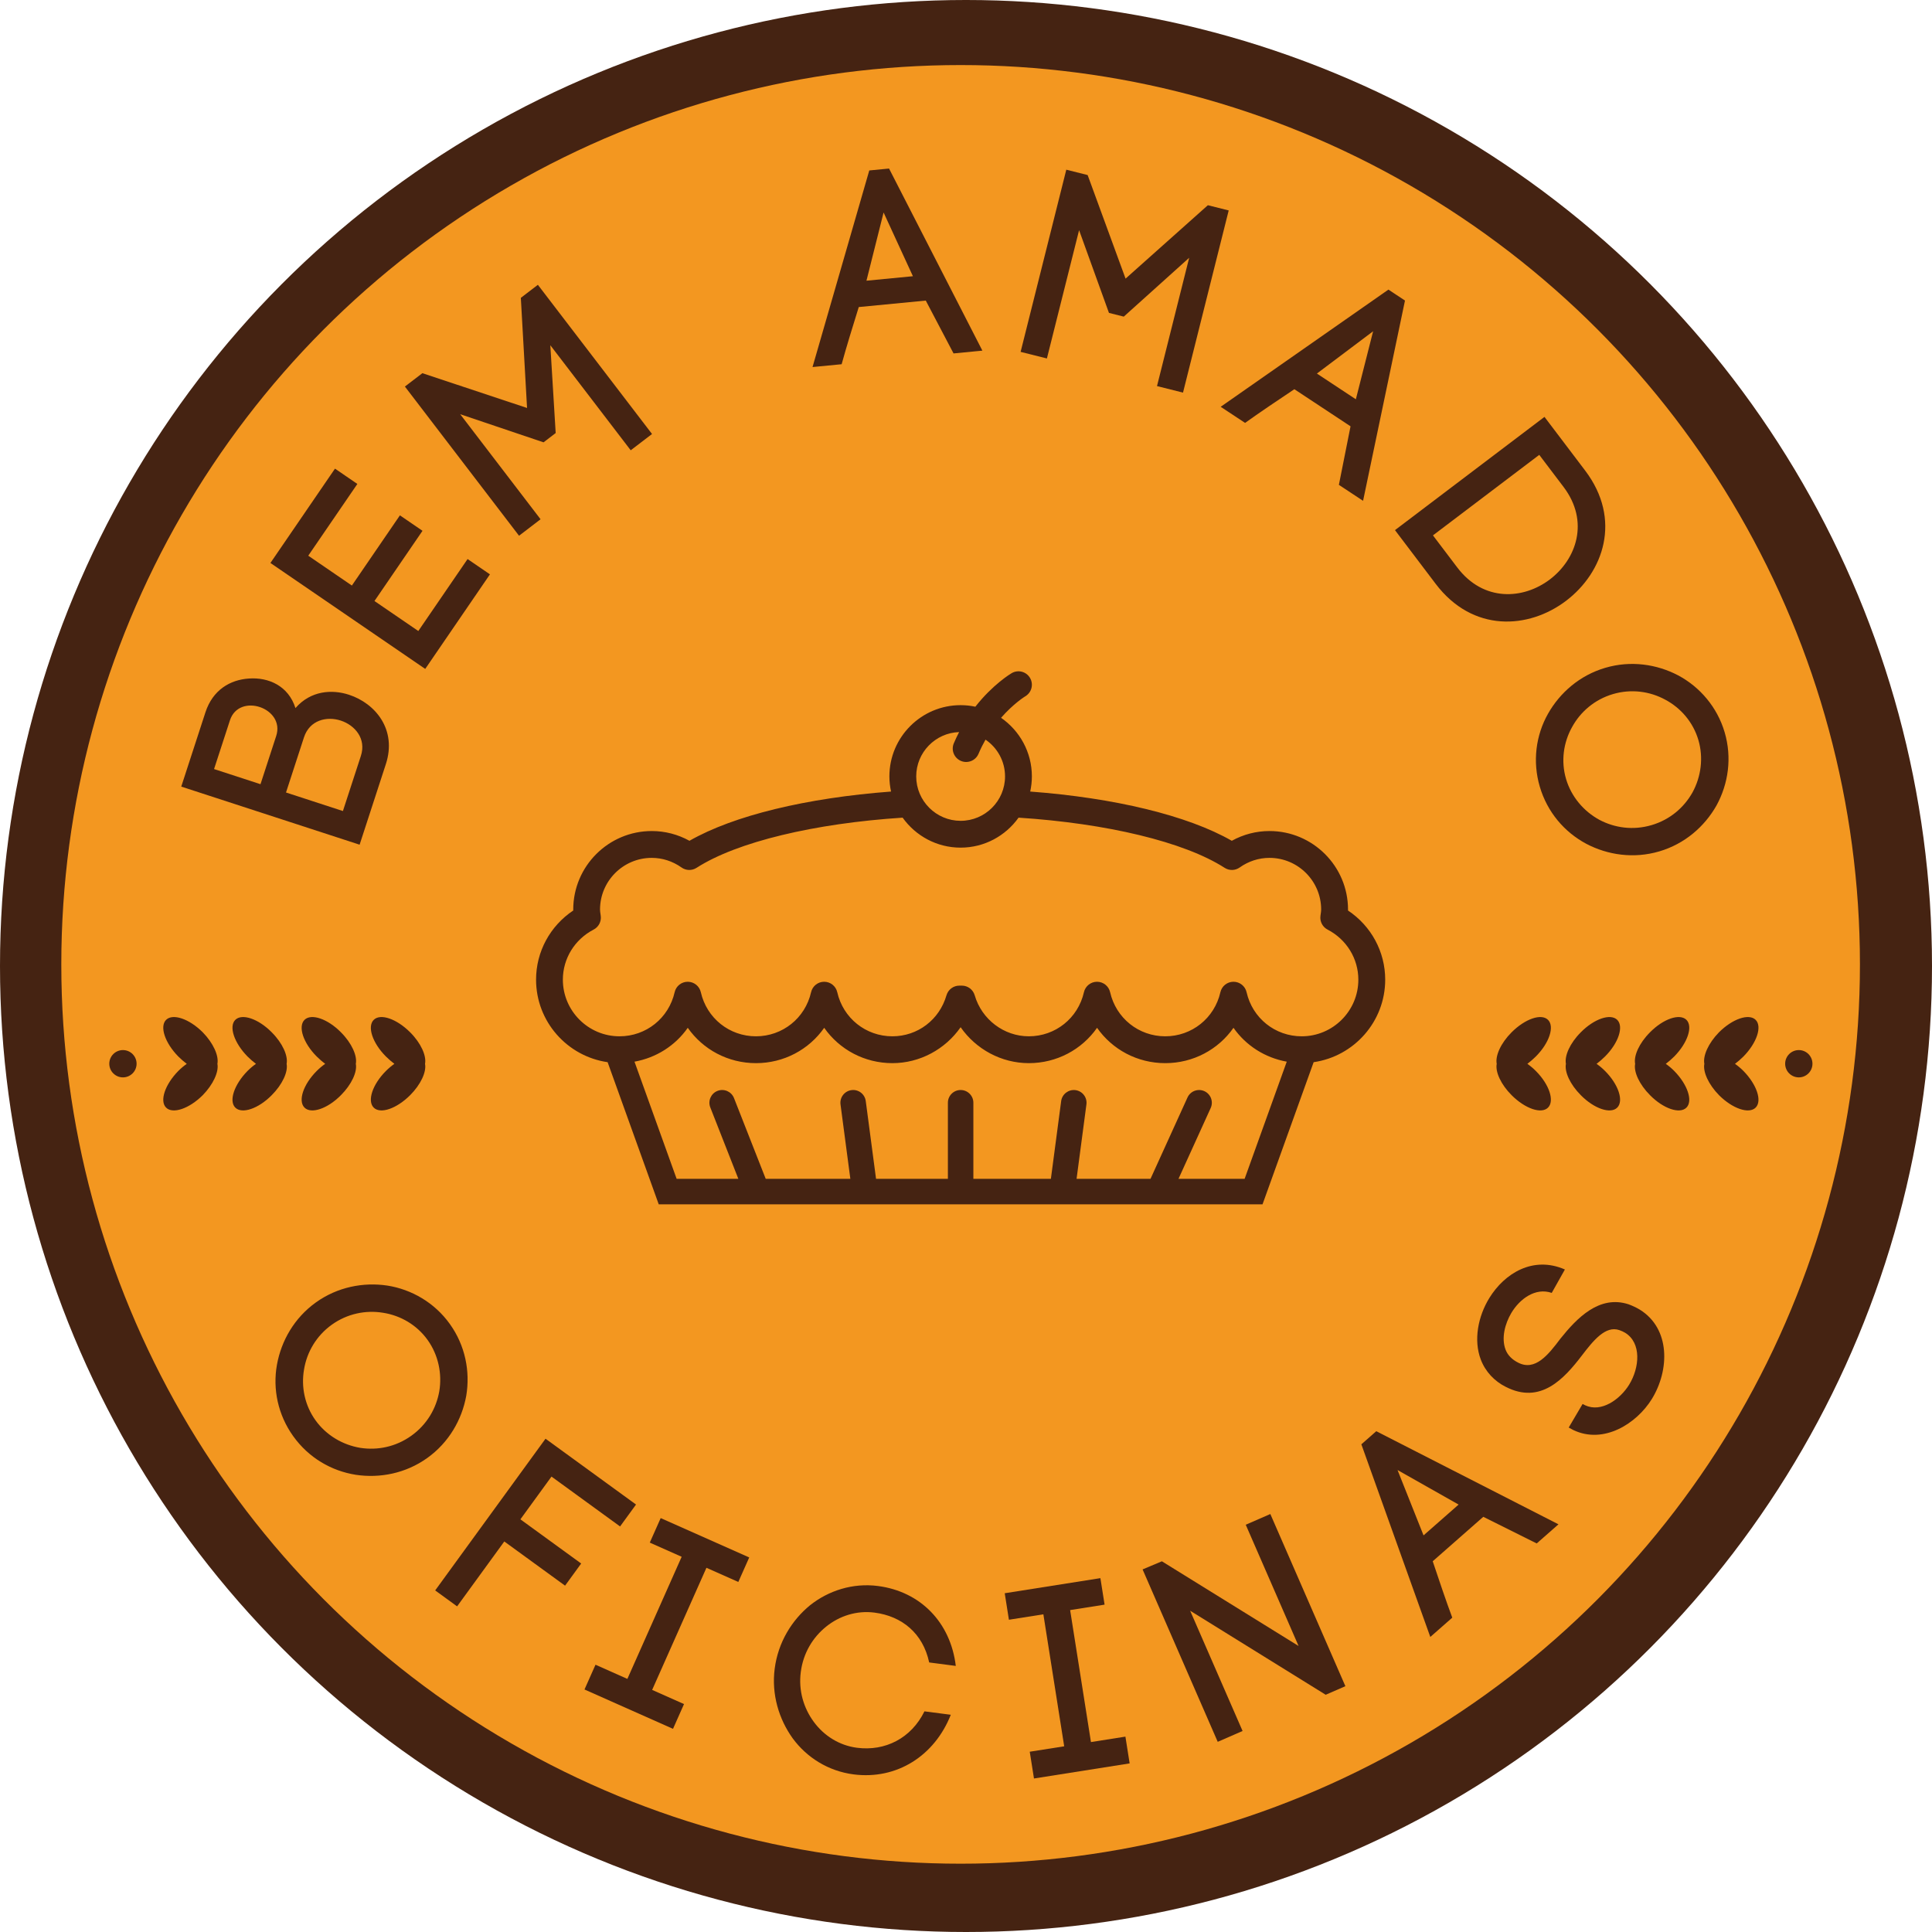 <?xml version="1.0" encoding="utf-8"?>
<!-- Generator: Adobe Illustrator 17.0.0, SVG Export Plug-In . SVG Version: 6.00 Build 0)  -->
<!DOCTYPE svg PUBLIC "-//W3C//DTD SVG 1.1//EN" "http://www.w3.org/Graphics/SVG/1.1/DTD/svg11.dtd">
<svg version="1.1" id="Layer_1" xmlns="http://www.w3.org/2000/svg" xmlns:xlink="http://www.w3.org/1999/xlink" x="0px" y="0px"
	 width="216px" height="216px" viewBox="0 0 216 216" enable-background="new 0 0 216 216" xml:space="preserve">
<title>bem_amado_logo</title>
<desc>Created with Sketch.</desc>
<ellipse id="Oval-4" fill="#452312" cx="108" cy="108" rx="108" ry="108"/>
<circle id="Oval" fill="#F39720" cx="107.399" cy="107.819" r="100.545"/>
<g id="Shape" transform="translate(14, 11)">
	<path fill="#452312" d="M8.967,68.642c0.818-2.511,2.766-3.644,4.861-3.782c2.229-0.158,4.428,0.843,5.204,3.304
		c1.712-1.966,4.094-2.106,5.976-1.493c2.996,0.976,5.38,3.929,4.133,7.752l-2.936,9.015L6.264,76.943L8.967,68.642L8.967,68.642z
		 M15.124,76.674l1.756-5.393c1.021-3.138-4.151-4.886-5.173-1.748l-1.775,5.449L15.124,76.674L15.124,76.674z M24.338,79.675
		l2.008-6.162c0.632-1.94-0.678-3.439-2.248-3.951c-1.57-0.511-3.483-0.061-4.115,1.879l-2.007,6.162L24.338,79.675L24.338,79.675z"
		/>
	<polygon fill="#452312" points="32.768,59.548 38.276,51.502 40.776,53.213 33.541,63.785 16.234,51.941 23.452,41.394 
		25.953,43.106 20.463,51.127 25.34,54.465 30.711,46.616 33.237,48.345 27.866,56.194 	"/>
	<polygon fill="#452312" points="46.436,47.054 44.029,48.896 31.268,32.217 33.222,30.722 44.925,34.612 44.23,22.3 46.135,20.841 
		58.898,37.521 56.515,39.343 47.527,27.597 48.126,37.414 46.769,38.453 37.449,35.308 	"/>
	<path fill="#452312" d="M89.503,22.605l-7.492,0.724c-0.622,1.989-1.425,4.597-1.914,6.392l-3.255,0.315l6.344-21.979l2.211-0.213
		l10.434,20.358l-3.224,0.312L89.503,22.605L89.503,22.605z M82.871,20.383l5.194-0.502l-3.279-7.126L82.871,20.383L82.871,20.383z"
		/>
	<polygon fill="#452312" points="103.045,29.077 100.106,28.34 105.213,7.972 107.6,8.571 111.84,20.15 121.042,11.943 
		123.37,12.527 118.262,32.895 115.354,32.165 118.952,17.82 111.64,24.399 109.983,23.983 106.643,14.733 	"/>
	<path fill="#452312" d="M136.992,36.662l-6.281-4.148c-1.733,1.155-3.999,2.68-5.509,3.767l-2.728-1.801l18.753-13.102l1.852,1.223
		l-4.686,22.391l-2.704-1.785L136.992,36.662L136.992,36.662z M133.231,30.764l4.355,2.876l1.93-7.604L133.231,30.764
		L133.231,30.764z"/>
	<path fill="#452312" d="M163.222,41.61c4.148,5.476,2.046,11.395-2.138,14.565c-4.185,3.169-10.428,3.572-14.576-1.904
		l-4.547-6.002l16.714-12.661L163.222,41.61L163.222,41.61z M148.923,52.442c2.935,3.874,7.385,3.589,10.35,1.342
		c2.965-2.246,4.469-6.47,1.534-10.344l-2.716-3.586l-11.885,9.002L148.923,52.442L148.923,52.442z"/>
	<path fill="#452312" d="M173.63,64.513c2.414,1.291,4.356,3.534,5.187,6.354c0.84,2.85,0.413,5.759-0.907,8.181
		c-1.337,2.364-3.551,4.299-6.4,5.138c-2.851,0.839-5.759,0.413-8.163-0.849c-2.452-1.312-4.356-3.535-5.196-6.384
		c-0.83-2.821-0.441-5.75,0.916-8.151c1.336-2.364,3.552-4.299,6.401-5.138C168.317,62.824,171.226,63.25,173.63,64.513
		L173.63,64.513z M175.228,77.586c0.953-1.751,1.238-3.868,0.653-5.854c-0.585-1.986-1.962-3.583-3.705-4.508
		c-1.713-0.934-3.801-1.227-5.845-0.625s-3.64,1.979-4.574,3.693c-0.964,1.722-1.256,3.81-0.671,5.796
		c0.585,1.986,1.971,3.611,3.722,4.566c1.705,0.905,3.765,1.206,5.837,0.596C172.717,80.64,174.285,79.271,175.228,77.586
		L175.228,77.586z"/>
</g>
<path id="Shape_2_" fill="#452312" d="M154.867,109.525c0-3.128-1.57-6.004-4.157-7.728c0.001-0.035,0.001-0.071,0.001-0.107
	c0-4.841-3.938-8.779-8.778-8.779c-1.481,0-2.92,0.374-4.215,1.09c-4.944-2.833-13.127-4.799-22.539-5.505
	c0.119-0.547,0.186-1.112,0.186-1.694c0-2.714-1.367-5.112-3.446-6.551c1.395-1.594,2.667-2.38,2.71-2.406
	c0.712-0.422,0.948-1.339,0.529-2.052c-0.42-0.714-1.336-0.954-2.054-0.533c-0.119,0.07-2.109,1.264-4.058,3.75
	c-0.531-0.112-1.081-0.173-1.646-0.173c-4.392,0-7.965,3.573-7.965,7.965c0,0.582,0.067,1.148,0.186,1.694
	c-9.412,0.706-17.595,2.672-22.539,5.505c-1.294-0.716-2.733-1.09-4.214-1.09c-4.841,0-8.779,3.938-8.779,8.779
	c0,0.036,0,0.071,0.001,0.106c-2.588,1.725-4.157,4.601-4.157,7.729c0,4.693,3.485,8.578,8,9.228l5.713,15.89h67.507l5.714-15.89
	C151.382,118.103,154.867,114.219,154.867,109.525L154.867,109.525z M131.757,131.796l3.6-7.918c0.325-0.716,0.009-1.56-0.707-1.886
	c-0.714-0.322-1.56-0.009-1.886,0.707l-4.136,9.097h-8.266l1.101-8.321c0.104-0.779-0.446-1.495-1.225-1.598
	c-0.772-0.1-1.495,0.445-1.598,1.225l-1.15,8.694h-8.666v-8.508c0-0.787-0.637-1.424-1.424-1.424s-1.424,0.637-1.424,1.424v8.508
	h-8.033l-1.15-8.694c-0.103-0.78-0.814-1.333-1.598-1.225c-0.779,0.103-1.328,0.819-1.225,1.598l1.1,8.321h-9.461l-3.546-9.028
	c-0.288-0.732-1.113-1.092-1.846-0.805c-0.732,0.287-1.092,1.114-0.805,1.846l3.137,7.987h-6.9l-4.711-13.1
	c2.437-0.438,4.566-1.801,5.956-3.786c1.7,2.428,4.499,3.951,7.627,3.951c3.127,0,5.927-1.523,7.626-3.951
	c1.699,2.428,4.499,3.951,7.626,3.951c3.08,0,5.916-1.561,7.626-4.017c1.71,2.456,4.546,4.017,7.627,4.017
	c3.128,0,5.927-1.523,7.626-3.951c1.7,2.428,4.499,3.951,7.626,3.951s5.927-1.523,7.627-3.951c1.389,1.985,3.518,3.348,5.955,3.786
	l-4.711,13.1H131.757L131.757,131.796z M145.532,115.86c-2.97,0-5.504-2.027-6.163-4.93c-0.155-0.683-0.763-1.168-1.464-1.168
	c-0.7,0-1.308,0.484-1.463,1.168c-0.66,2.903-3.195,4.93-6.165,4.93c-2.969,0-5.504-2.027-6.164-4.93
	c-0.155-0.683-0.763-1.168-1.463-1.168c-0.701,0-1.308,0.485-1.464,1.168c-0.659,2.902-3.193,4.93-6.163,4.93
	c-2.78,0-5.266-1.885-6.048-4.583c-0.186-0.642-0.773-1.083-1.441-1.083l-0.17,0.001c-0.012,0-0.093-0.001-0.105-0.001
	c-0.668,0-1.255,0.441-1.441,1.083c-0.794,2.741-3.224,4.583-6.048,4.583c-2.969,0-5.504-2.027-6.163-4.93
	c-0.155-0.684-0.763-1.168-1.463-1.168s-1.308,0.484-1.463,1.168c-0.66,2.903-3.194,4.93-6.163,4.93c-2.97,0-5.504-2.027-6.164-4.93
	c-0.155-0.684-0.763-1.168-1.463-1.168s-1.308,0.484-1.463,1.168c-0.659,2.902-3.194,4.93-6.163,4.93
	c-3.493,0-6.335-2.842-6.335-6.335c0-2.35,1.318-4.495,3.439-5.597c0.557-0.289,0.875-0.894,0.797-1.517l-0.031-0.231
	c-0.022-0.161-0.05-0.322-0.05-0.49c0-3.186,2.592-5.779,5.779-5.779c1.19,0,2.342,0.372,3.332,1.075
	c0.499,0.354,1.164,0.37,1.68,0.039c4.533-2.911,13.19-4.971,23.04-5.61c1.446,2.025,3.809,3.352,6.481,3.352
	c2.672,0,5.036-1.327,6.481-3.352c9.85,0.639,18.506,2.699,23.04,5.61c0.516,0.33,1.18,0.316,1.68-0.039
	c0.989-0.703,2.142-1.075,3.332-1.075c3.186,0,5.778,2.592,5.778,5.779c0,0.171-0.028,0.336-0.051,0.501l-0.029,0.216
	c-0.08,0.624,0.238,1.232,0.797,1.522c2.122,1.101,3.44,3.245,3.44,5.596C151.867,113.018,149.025,115.86,145.532,115.86
	L145.532,115.86z M102.434,86.803c0-2.68,2.137-4.866,4.796-4.956c-0.208,0.404-0.411,0.821-0.596,1.264
	c-0.32,0.764,0.041,1.643,0.805,1.963c0.189,0.079,0.385,0.117,0.579,0.117c0.587,0,1.144-0.346,1.385-0.921
	c0.236-0.565,0.5-1.089,0.778-1.577c1.317,0.894,2.184,2.403,2.184,4.111c0,2.738-2.227,4.965-4.965,4.965
	C104.662,91.768,102.434,89.54,102.434,86.803L102.434,86.803z"/>
<g transform="translate(6, 106)">
	<path id="Shape_3_" fill="#452312" d="M18.306,12.939c0.174,0.894-0.472,2.31-1.639,3.502c-1.515,1.515-3.353,2.136-4.098,1.391
		c-0.745-0.745-0.124-2.583,1.366-4.098c0.298-0.298,0.621-0.571,0.944-0.795c-0.323-0.248-0.646-0.521-0.944-0.82
		c-1.49-1.515-2.111-3.352-1.366-4.097s2.583-0.124,4.098,1.391C17.859,10.629,18.48,12.045,18.306,12.939L18.306,12.939z"/>
	<path id="Shape_4_" fill="#452312" d="M26.044,12.939c0.174,0.894-0.472,2.31-1.664,3.502c-1.49,1.515-3.328,2.136-4.073,1.391
		c-0.745-0.745-0.124-2.583,1.366-4.098c0.298-0.298,0.621-0.571,0.944-0.795c-0.323-0.248-0.646-0.521-0.944-0.82
		c-1.49-1.515-2.111-3.352-1.366-4.097s2.583-0.124,4.073,1.391C25.597,10.629,26.218,12.045,26.044,12.939L26.044,12.939z"/>
	<path id="Shape_5_" fill="#452312" d="M33.781,12.939c0.174,0.894-0.472,2.31-1.664,3.502c-1.49,1.515-3.328,2.136-4.073,1.391
		c-0.745-0.745-0.149-2.583,1.366-4.098c0.298-0.298,0.621-0.571,0.944-0.795c-0.323-0.248-0.646-0.521-0.944-0.82
		c-1.515-1.515-2.111-3.352-1.366-4.097s2.583-0.124,4.073,1.391C33.334,10.629,33.955,12.045,33.781,12.939L33.781,12.939z"/>
	<path id="Shape_6_" fill="#452312" d="M41.519,12.939c0.174,0.894-0.472,2.31-1.664,3.502c-1.515,1.515-3.328,2.136-4.073,1.391
		c-0.745-0.745-0.149-2.583,1.366-4.098c0.298-0.298,0.621-0.571,0.944-0.795c-0.323-0.248-0.646-0.521-0.944-0.82
		c-1.515-1.515-2.111-3.352-1.366-4.097s2.558-0.124,4.073,1.391C41.072,10.629,41.693,12.045,41.519,12.939L41.519,12.939z"/>
	<circle id="Oval_1_" fill="#452312" cx="7.745" cy="12.926" r="1.526"/>
</g>
<g transform="translate(161, 106)">
	<path id="Shape_7_" fill="#452312" d="M29.547,12.939c-0.174,0.894,0.472,2.31,1.639,3.502c1.515,1.515,3.353,2.136,4.098,1.391
		c0.745-0.745,0.124-2.583-1.366-4.098c-0.298-0.298-0.621-0.571-0.944-0.795c0.323-0.248,0.646-0.521,0.944-0.82
		c1.49-1.515,2.111-3.352,1.366-4.097s-2.583-0.124-4.098,1.391C29.994,10.629,29.374,12.045,29.547,12.939L29.547,12.939z"/>
	<path id="Shape_8_" fill="#452312" d="M21.81,12.939c-0.174,0.894,0.472,2.31,1.664,3.502c1.49,1.515,3.328,2.136,4.073,1.391
		c0.745-0.745,0.124-2.583-1.366-4.098c-0.298-0.298-0.621-0.571-0.944-0.795c0.323-0.248,0.646-0.521,0.944-0.82
		c1.49-1.515,2.111-3.352,1.366-4.097s-2.583-0.124-4.073,1.391C22.257,10.629,21.636,12.045,21.81,12.939L21.81,12.939z"/>
	<path id="Shape_9_" fill="#452312" d="M14.072,12.939c-0.174,0.894,0.472,2.31,1.664,3.502c1.49,1.515,3.328,2.136,4.073,1.391
		c0.745-0.745,0.149-2.583-1.366-4.098c-0.298-0.298-0.621-0.571-0.944-0.795c0.323-0.248,0.646-0.521,0.944-0.82
		c1.515-1.515,2.111-3.352,1.366-4.097s-2.583-0.124-4.073,1.391C14.519,10.629,13.899,12.045,14.072,12.939L14.072,12.939z"/>
	<path id="Shape_10_" fill="#452312" d="M6.335,12.939c-0.174,0.894,0.472,2.31,1.664,3.502c1.515,1.515,3.328,2.136,4.073,1.391
		c0.745-0.745,0.149-2.583-1.366-4.098c-0.298-0.298-0.621-0.571-0.944-0.795c0.323-0.248,0.646-0.521,0.944-0.82
		c1.515-1.515,2.111-3.352,1.366-4.097S9.514,7.898,7.999,9.413C6.782,10.629,6.161,12.045,6.335,12.939L6.335,12.939z"/>
	<circle id="Oval_2_" fill="#452312" cx="40.109" cy="12.926" r="1.526"/>
</g>
<g>
	<path fill="#452312" d="M43.306,143.729c2.704,0.426,5.276,1.905,6.988,4.296c1.729,2.414,2.285,5.301,1.834,8.021
		c-0.485,2.673-1.94,5.227-4.354,6.956s-5.301,2.284-7.987,1.883c-2.745-0.432-5.276-1.904-7.005-4.319
		c-1.712-2.391-2.308-5.284-1.817-7.998c0.486-2.672,1.941-5.227,4.354-6.956C37.733,143.884,40.621,143.329,43.306,143.729z
		 M49.113,155.549c0.326-1.968-0.102-4.06-1.308-5.743c-1.206-1.683-3.03-2.736-4.98-3.037c-1.925-0.318-3.993,0.092-5.725,1.332
		c-1.732,1.24-2.787,3.065-3.105,4.99c-0.343,1.943,0.068,4.011,1.274,5.693c1.205,1.684,3.047,2.763,5.016,3.088
		c1.908,0.294,3.95-0.1,5.706-1.356C47.747,159.258,48.777,157.449,49.113,155.549z"/>
	<path fill="#452312" d="M51.105,179.594l-2.451-1.783L60.99,160.85l10.119,7.359l-1.784,2.45l-7.667-5.576l-3.477,4.78l6.795,4.94
		l-1.801,2.476l-6.794-4.941L51.105,179.594z"/>
	<path fill="#452312" d="M82.545,176.865l-3.565-1.584l-6.069,13.652l3.563,1.585l-1.231,2.769l-9.896-4.4l1.231-2.769l3.563,1.585
		l6.07-13.653l-3.564-1.585l1.219-2.741l9.898,4.4L82.545,176.865z"/>
	<path fill="#452312" d="M90.557,179.475c2.059-1.638,4.774-2.525,7.601-2.158c4.758,0.617,8.12,4.078,8.7,8.934l-2.975-0.387
		c-0.695-3.267-3.049-5.175-6.112-5.572c-1.993-0.259-3.919,0.367-5.405,1.566c-1.487,1.199-2.56,2.935-2.837,5.076
		c-0.271,2.082,0.323,4.035,1.454,5.572c1.131,1.539,2.833,2.637,4.826,2.896c3.153,0.409,6.065-1.058,7.546-4.071l2.945,0.382
		c-1.804,4.575-6.028,7.294-10.877,6.664c-2.826-0.366-5.229-1.889-6.797-4.027c-1.537-2.136-2.388-4.908-2.014-7.794
		C86.994,183.61,88.523,181.146,90.557,179.475z"/>
	<path fill="#452312" d="M123.494,179.401l-3.852,0.608l2.328,14.756l3.853-0.608l0.473,2.993l-10.696,1.688l-0.473-2.993
		l3.852-0.607l-2.329-14.756l-3.852,0.607l-0.468-2.963l10.696-1.688L123.494,179.401z"/>
	<path fill="#452312" d="M136.143,194.738l-8.4-19.276l2.157-0.907l15.283,9.469l-5.907-13.556l2.749-1.198l8.391,19.248
		l-2.201,0.959l-15.155-9.396l5.861,13.446L136.143,194.738z"/>
	<path fill="#452312" d="M165.834,169.581l-5.654,4.97c0.658,1.977,1.533,4.562,2.186,6.305l-2.456,2.158l-7.708-21.538l1.668-1.465
		l20.369,10.41l-2.433,2.138L165.834,169.581z M159.154,171.658l3.921-3.445l-6.829-3.862L159.154,171.658z"/>
	<path fill="#452312" d="M173.486,144.548c-1.829-0.634-3.59,0.678-4.523,2.252c-0.714,1.216-1.124,2.796-0.645,4.078
		c0.239,0.641,0.748,1.13,1.393,1.457c1.918,1.005,3.391-0.872,4.75-2.677c1.816-2.264,4.328-4.909,7.613-3.836
		c0.431,0.159,0.896,0.376,1.254,0.595c3.447,2.125,3.332,6.775,1.35,9.993c-1.7,2.759-5.396,5.099-8.794,3.463l-0.501-0.273
		l1.554-2.637l0.399,0.21l-0.103-0.062c1.771,0.845,3.882-0.639,4.905-2.299c1.18-1.916,1.397-4.672-0.442-5.804
		c-0.178-0.11-0.398-0.211-0.658-0.302c-1.544-0.526-2.906,1.17-4.188,2.848c-1.996,2.611-4.623,5.503-8.525,3.486l0.026,0.016
		c-1.264-0.637-2.275-1.684-2.8-3.063c-0.818-2.16-0.313-4.81,0.961-6.878c1.699-2.759,4.893-4.738,8.445-3.184L173.486,144.548z"/>
</g>
</svg>
